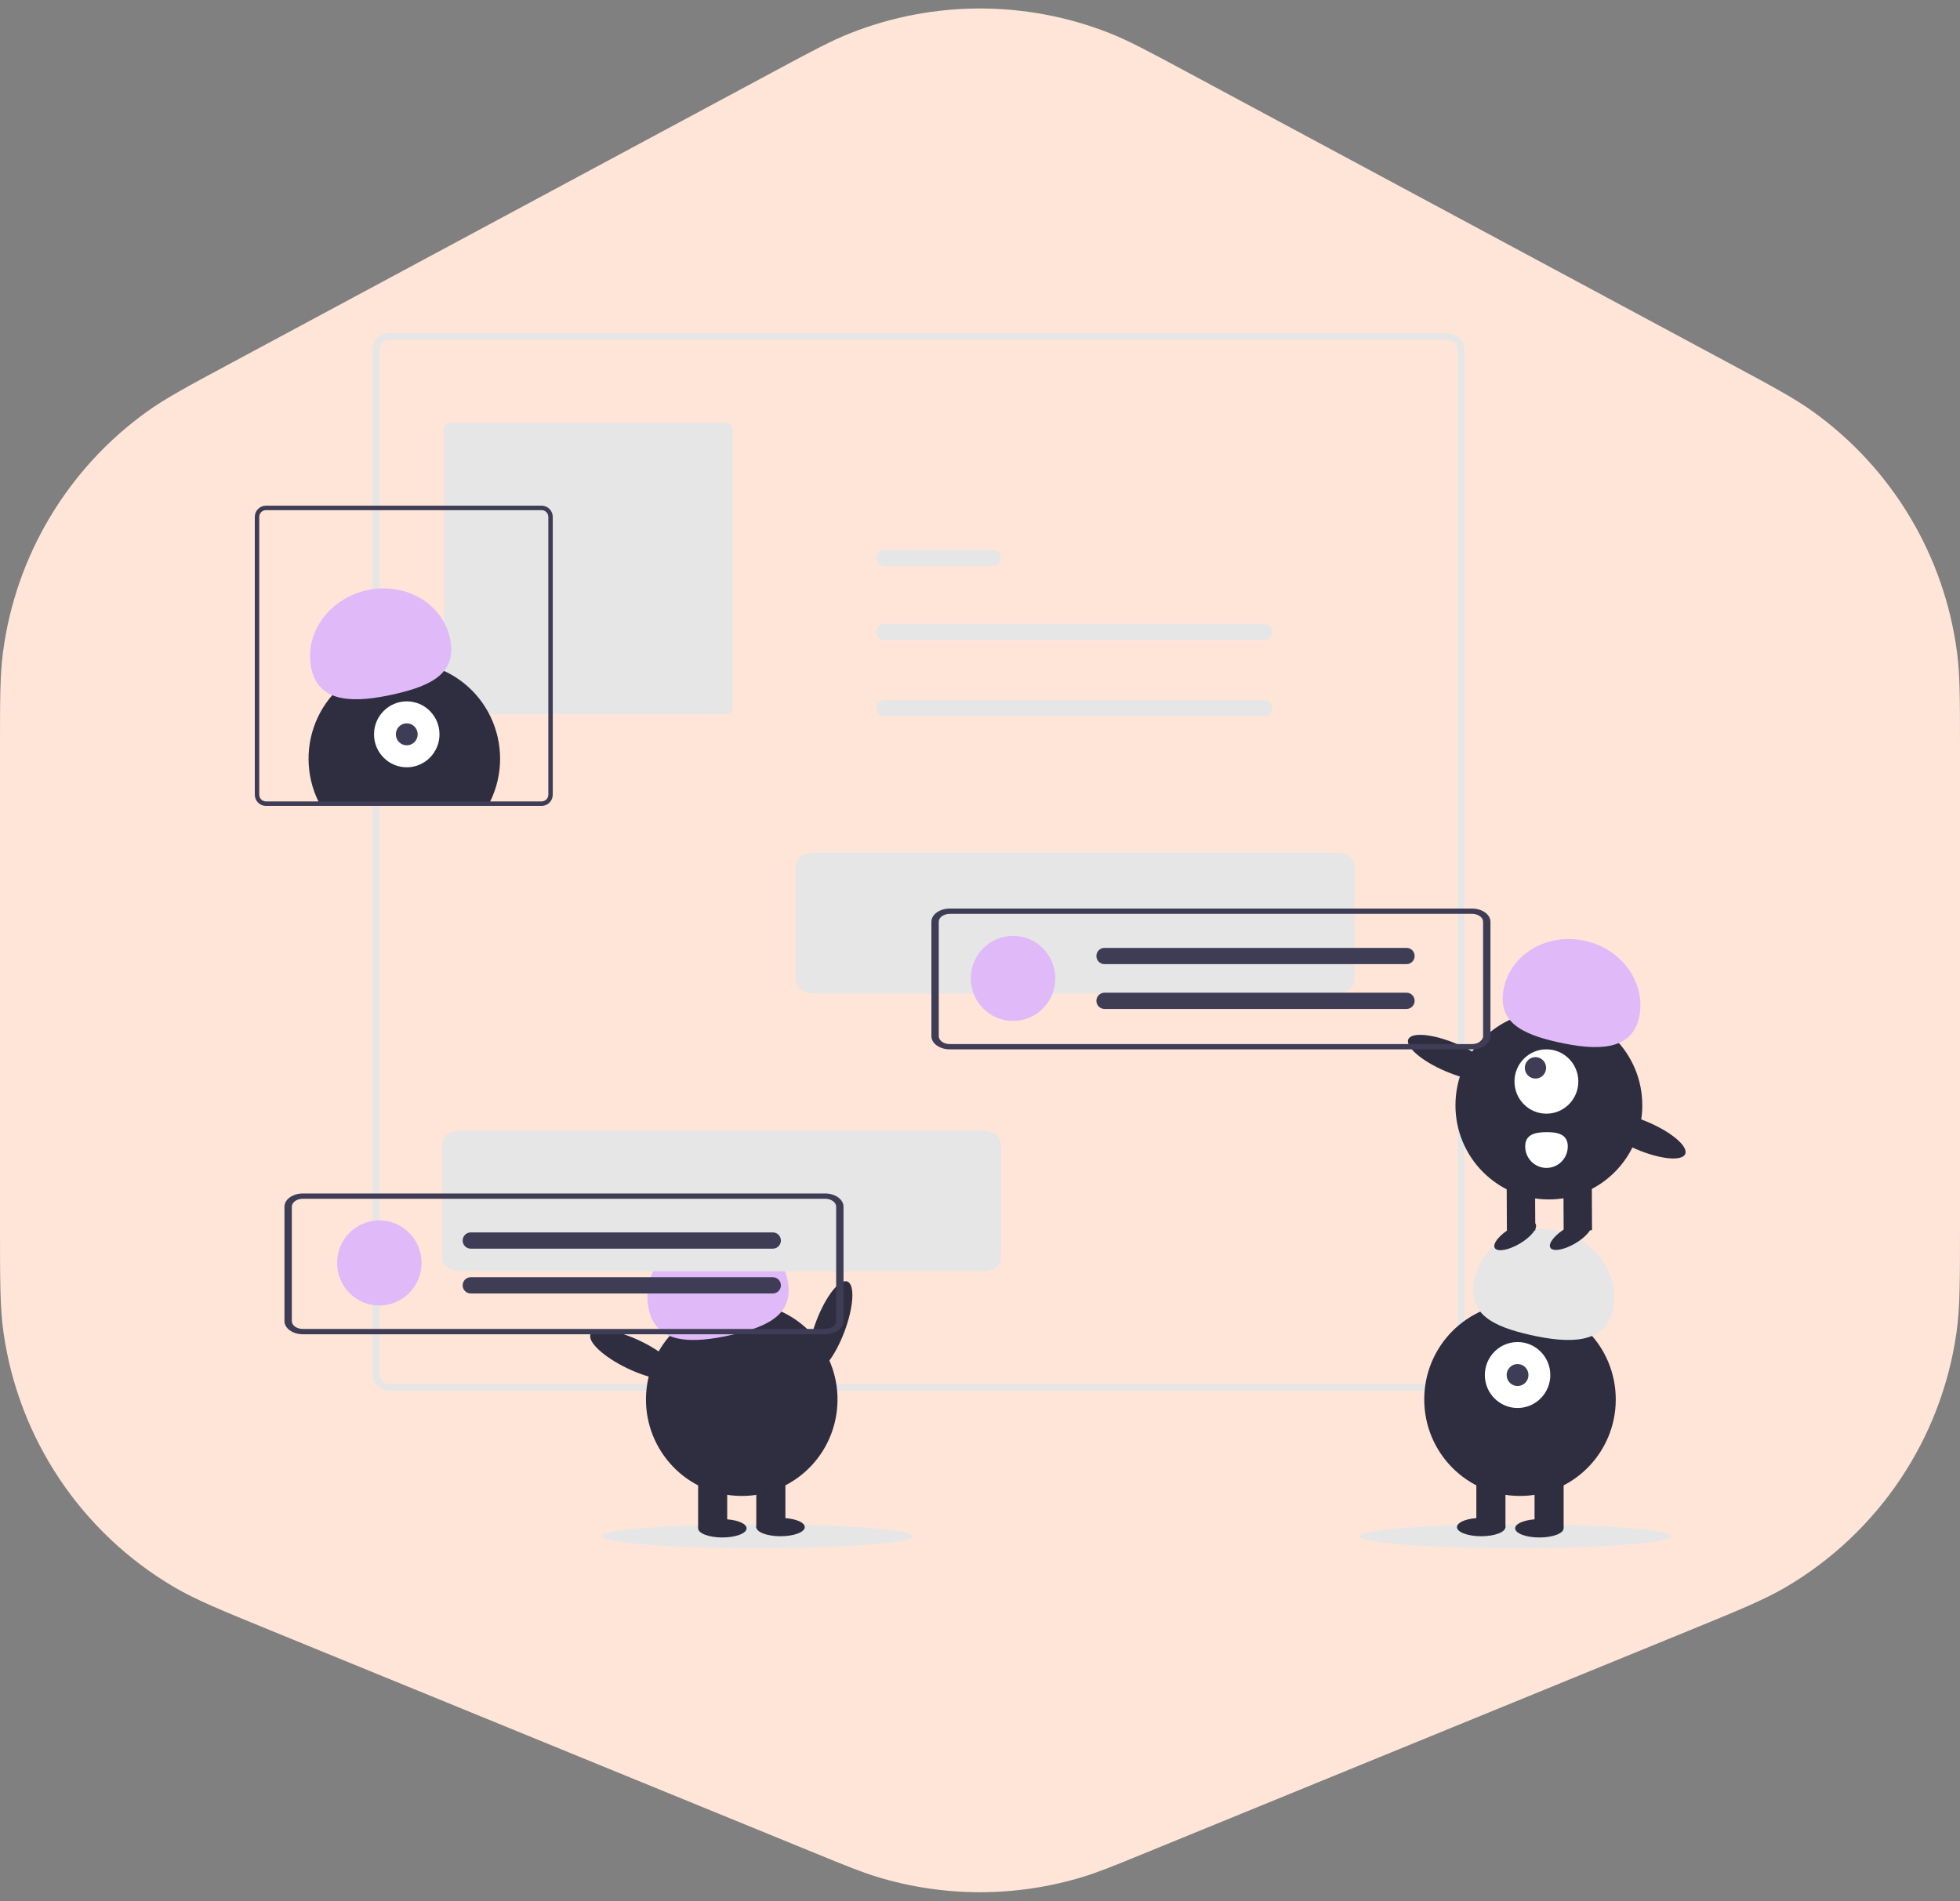 <svg width="100" height="97" viewBox="0 0 100 97" fill="none" xmlns="http://www.w3.org/2000/svg">
<rect x="0" y="0" width="100" height="97" fill="#808080" stroke="none"/>
<path d="M39.438 3.674C41.426 2.606 42.421 2.071 43.413 1.681C47.647 0.017 52.353 0.017 56.587 1.681C57.579 2.071 58.574 2.606 60.562 3.674L88.243 18.544C90.444 19.726 91.545 20.318 92.492 20.997C96.543 23.903 99.207 28.358 99.85 33.301C100 34.457 100 35.707 100 38.206V62.561C100 65.347 100 66.74 99.819 68.007C99.043 73.436 95.835 78.216 91.103 80.99C89.999 81.637 88.71 82.164 86.131 83.219L58.451 94.543C56.843 95.201 56.038 95.53 55.235 95.774C51.822 96.811 48.178 96.811 44.765 95.774C43.962 95.53 43.157 95.201 41.549 94.543L13.869 83.219C11.29 82.164 10.001 81.637 8.897 80.99C4.165 78.216 0.957 73.436 0.181 68.007C0 66.74 0 65.347 0 62.561V38.206C0 35.707 0 34.457 0.15 33.301C0.793 28.358 3.457 23.903 7.508 20.997C8.455 20.318 9.556 19.726 11.758 18.544L39.438 3.674Z" fill="#FFE5D8"/>
<g clip-path="url(#clip0)">
<path d="M77.327 79C81.713 79 85.268 78.727 85.268 78.39C85.268 78.053 81.713 77.779 77.327 77.779C72.941 77.779 69.385 78.053 69.385 78.39C69.385 78.727 72.941 79 77.327 79Z" fill="#E6E6E6"/>
<path d="M38.64 79C43.026 79 46.581 78.727 46.581 78.39C46.581 78.053 43.026 77.779 38.64 77.779C34.254 77.779 30.698 78.053 30.698 78.39C30.698 78.727 34.254 79 38.64 79Z" fill="#E6E6E6"/>
<path d="M73.866 70.959H19.864C19.638 70.959 19.422 70.868 19.262 70.707C19.103 70.547 19.013 70.329 19.013 70.102V17.857C19.013 17.63 19.103 17.412 19.262 17.251C19.422 17.091 19.638 17 19.864 17H73.866C74.092 17 74.308 17.091 74.468 17.251C74.627 17.412 74.717 17.63 74.717 17.857V70.102C74.717 70.329 74.627 70.547 74.468 70.707C74.308 70.868 74.092 70.959 73.866 70.959ZM19.864 17.343C19.728 17.343 19.599 17.397 19.503 17.494C19.407 17.59 19.353 17.721 19.353 17.857V70.102C19.353 70.238 19.407 70.369 19.503 70.465C19.599 70.561 19.728 70.616 19.864 70.616H73.866C74.001 70.616 74.131 70.561 74.227 70.465C74.323 70.369 74.376 70.238 74.377 70.102V17.857C74.376 17.721 74.323 17.59 74.227 17.494C74.131 17.397 74.001 17.343 73.866 17.343H19.864Z" fill="#E6E6E6"/>
<path d="M22.984 21.573C22.894 21.573 22.807 21.609 22.743 21.673C22.68 21.738 22.644 21.825 22.644 21.916V36.091C22.644 36.182 22.68 36.269 22.743 36.334C22.807 36.398 22.894 36.434 22.984 36.434H37.052C37.142 36.434 37.228 36.398 37.292 36.334C37.356 36.269 37.392 36.182 37.392 36.091V21.916C37.392 21.825 37.356 21.738 37.292 21.673C37.228 21.609 37.142 21.573 37.052 21.573H22.984Z" fill="#E6E6E6"/>
<path d="M45.111 31.833C45.003 31.835 44.9 31.879 44.825 31.957C44.749 32.034 44.706 32.139 44.706 32.247C44.706 32.356 44.749 32.461 44.825 32.538C44.9 32.615 45.003 32.66 45.111 32.662H64.497C64.551 32.663 64.605 32.653 64.655 32.633C64.706 32.613 64.752 32.584 64.791 32.546C64.829 32.508 64.861 32.462 64.882 32.413C64.904 32.362 64.915 32.309 64.916 32.254C64.917 32.2 64.907 32.146 64.887 32.095C64.868 32.044 64.838 31.998 64.8 31.959C64.763 31.92 64.718 31.889 64.668 31.867C64.618 31.845 64.565 31.834 64.511 31.833C64.506 31.833 64.502 31.833 64.497 31.833H45.111Z" fill="#E6E6E6"/>
<path d="M45.111 28.06C45.003 28.062 44.9 28.107 44.825 28.184C44.749 28.262 44.706 28.366 44.706 28.475C44.706 28.583 44.749 28.688 44.825 28.765C44.9 28.843 45.003 28.887 45.111 28.889H50.656C50.71 28.89 50.764 28.88 50.814 28.86C50.865 28.84 50.911 28.811 50.95 28.773C50.989 28.735 51.02 28.69 51.041 28.64C51.063 28.59 51.074 28.536 51.075 28.482C51.076 28.427 51.066 28.373 51.046 28.322C51.026 28.271 50.997 28.225 50.959 28.186C50.922 28.147 50.877 28.116 50.827 28.094C50.777 28.073 50.724 28.061 50.67 28.06C50.665 28.06 50.661 28.06 50.656 28.06H45.111Z" fill="#E6E6E6"/>
<path d="M45.111 35.72C45.003 35.722 44.9 35.766 44.825 35.844C44.749 35.921 44.706 36.026 44.706 36.134C44.706 36.243 44.749 36.347 44.825 36.425C44.9 36.502 45.003 36.547 45.111 36.549H64.497C64.606 36.55 64.711 36.508 64.789 36.432C64.867 36.355 64.912 36.251 64.914 36.141C64.916 36.032 64.874 35.925 64.799 35.847C64.723 35.768 64.62 35.722 64.511 35.72C64.506 35.72 64.502 35.72 64.497 35.72H45.111Z" fill="#E6E6E6"/>
<path d="M77.551 76.332C80.249 76.332 82.437 74.127 82.437 71.408C82.437 68.689 80.249 66.485 77.551 66.485C74.852 66.485 72.665 68.689 72.665 71.408C72.665 74.127 74.852 76.332 77.551 76.332Z" fill="#2F2E41"/>
<path d="M79.777 75.272H78.293V77.952H79.777V75.272Z" fill="#2F2E41"/>
<path d="M76.809 75.272H75.324V77.952H76.809V75.272Z" fill="#2F2E41"/>
<path d="M78.54 78.451C79.223 78.451 79.777 78.241 79.777 77.983C79.777 77.725 79.223 77.516 78.54 77.516C77.856 77.516 77.303 77.725 77.303 77.983C77.303 78.241 77.856 78.451 78.54 78.451Z" fill="#2F2E41"/>
<path d="M75.571 78.388C76.254 78.388 76.808 78.179 76.808 77.921C76.808 77.663 76.254 77.453 75.571 77.453C74.888 77.453 74.334 77.663 74.334 77.921C74.334 78.179 74.888 78.388 75.571 78.388Z" fill="#2F2E41"/>
<path d="M77.427 71.844C78.349 71.844 79.097 71.091 79.097 70.162C79.097 69.232 78.349 68.479 77.427 68.479C76.504 68.479 75.757 69.232 75.757 70.162C75.757 71.091 76.504 71.844 77.427 71.844Z" fill="white"/>
<path d="M77.427 70.723C77.734 70.723 77.983 70.472 77.983 70.162C77.983 69.852 77.734 69.601 77.427 69.601C77.119 69.601 76.87 69.852 76.87 70.162C76.87 70.472 77.119 70.723 77.427 70.723Z" fill="#3F3D56"/>
<path d="M82.29 66.829C82.684 65.049 81.423 63.25 79.473 62.811C77.523 62.373 75.622 63.46 75.228 65.24C74.833 67.021 76.126 67.677 78.076 68.116C80.026 68.555 81.895 68.61 82.29 66.829Z" fill="#E6E6E6"/>
<path d="M25.515 38.716C25.516 39.471 25.344 40.216 25.012 40.893C24.975 40.97 24.935 41.046 24.893 41.121H16.365C16.323 41.046 16.283 40.97 16.246 40.893C15.92 40.227 15.748 39.497 15.742 38.755C15.736 38.013 15.896 37.28 16.211 36.609C16.526 35.939 16.987 35.349 17.559 34.883C18.132 34.417 18.802 34.088 19.519 33.919C20.236 33.751 20.981 33.748 21.7 33.911C22.418 34.073 23.09 34.397 23.667 34.858C24.243 35.32 24.709 35.906 25.029 36.574C25.349 37.242 25.515 37.974 25.515 38.716Z" fill="#2F2E41"/>
<path d="M20.753 39.152C21.675 39.152 22.423 38.399 22.423 37.469C22.423 36.54 21.675 35.787 20.753 35.787C19.831 35.787 19.083 36.54 19.083 37.469C19.083 38.399 19.831 39.152 20.753 39.152Z" fill="white"/>
<path d="M20.753 38.03C21.06 38.03 21.31 37.779 21.31 37.469C21.31 37.16 21.06 36.908 20.753 36.908C20.445 36.908 20.196 37.16 20.196 37.469C20.196 37.779 20.445 38.03 20.753 38.03Z" fill="#3F3D56"/>
<path d="M15.89 34.137C15.495 32.356 16.756 30.558 18.706 30.119C20.657 29.68 22.557 30.767 22.952 32.548C23.346 34.328 22.054 34.985 20.104 35.424C18.154 35.862 16.284 35.917 15.89 34.137Z" fill="#E0BAF8"/>
<path d="M27.635 25.802H13.567C13.417 25.802 13.273 25.863 13.166 25.97C13.06 26.077 13 26.223 13 26.374V40.55C13 40.701 13.06 40.847 13.166 40.954C13.273 41.061 13.417 41.121 13.567 41.121H27.635C27.786 41.121 27.93 41.061 28.036 40.954C28.143 40.847 28.202 40.701 28.202 40.55V26.374C28.202 26.223 28.143 26.077 28.036 25.97C27.93 25.863 27.786 25.802 27.635 25.802ZM27.976 40.55C27.975 40.641 27.939 40.728 27.875 40.792C27.812 40.856 27.725 40.892 27.635 40.893H13.567C13.477 40.892 13.391 40.856 13.327 40.792C13.263 40.728 13.227 40.641 13.227 40.55V26.374C13.227 26.283 13.263 26.196 13.327 26.132C13.391 26.068 13.477 26.031 13.567 26.031H27.635C27.725 26.031 27.812 26.068 27.875 26.132C27.939 26.196 27.975 26.283 27.976 26.374V40.55Z" fill="#3F3D56"/>
<path d="M43.077 67.966C43.558 66.696 43.628 65.543 43.232 65.391C42.837 65.238 42.125 66.144 41.644 67.414C41.162 68.684 41.092 69.837 41.488 69.99C41.883 70.142 42.595 69.236 43.077 67.966Z" fill="#2F2E41"/>
<path d="M42.667 72.197C43.099 69.513 41.29 66.984 38.627 66.548C35.963 66.113 33.453 67.936 33.021 70.62C32.589 73.304 34.398 75.833 37.061 76.268C39.725 76.704 42.235 74.881 42.667 72.197Z" fill="#2F2E41"/>
<path d="M37.102 75.272H35.618V77.952H37.102V75.272Z" fill="#2F2E41"/>
<path d="M40.071 75.272H38.586V77.952H40.071V75.272Z" fill="#2F2E41"/>
<path d="M36.855 78.451C37.538 78.451 38.092 78.241 38.092 77.983C38.092 77.725 37.538 77.516 36.855 77.516C36.172 77.516 35.618 77.725 35.618 77.983C35.618 78.241 36.172 78.451 36.855 78.451Z" fill="#2F2E41"/>
<path d="M39.823 78.388C40.507 78.388 41.06 78.179 41.06 77.921C41.06 77.663 40.507 77.453 39.823 77.453C39.14 77.453 38.586 77.663 38.586 77.921C38.586 78.179 39.14 78.388 39.823 78.388Z" fill="#2F2E41"/>
<path d="M33.105 66.83C32.71 65.049 33.971 63.25 35.921 62.811C37.871 62.373 39.772 63.46 40.167 65.24C40.561 67.021 39.269 67.678 37.319 68.116C35.368 68.555 33.499 68.61 33.105 66.83Z" fill="#E0BAF8"/>
<path d="M34.548 70.179C34.73 69.793 33.888 69.008 32.669 68.425C31.45 67.843 30.315 67.683 30.133 68.069C29.952 68.454 30.793 69.239 32.012 69.822C33.231 70.405 34.367 70.564 34.548 70.179Z" fill="#2F2E41"/>
<path d="M79.025 61.202C81.657 61.202 83.791 59.052 83.791 56.4C83.791 53.747 81.657 51.597 79.025 51.597C76.392 51.597 74.258 53.747 74.258 56.4C74.258 59.052 76.392 61.202 79.025 61.202Z" fill="#2F2E41"/>
<path d="M81.214 60.158L79.766 60.165L79.778 62.779L81.226 62.773L81.214 60.158Z" fill="#2F2E41"/>
<path d="M78.318 60.172L76.87 60.179L76.882 62.793L78.33 62.786L78.318 60.172Z" fill="#2F2E41"/>
<path d="M77.534 63.459C78.11 63.12 78.474 62.669 78.348 62.452C78.222 62.234 77.653 62.332 77.078 62.671C76.502 63.009 76.138 63.46 76.264 63.678C76.39 63.895 76.958 63.797 77.534 63.459Z" fill="#2F2E41"/>
<path d="M80.369 63.445C80.945 63.107 81.309 62.656 81.183 62.438C81.058 62.221 80.489 62.319 79.913 62.657C79.338 62.996 78.973 63.447 79.099 63.664C79.225 63.882 79.794 63.783 80.369 63.445Z" fill="#2F2E41"/>
<path d="M78.898 56.826C79.798 56.826 80.527 56.091 80.527 55.184C80.527 54.278 79.798 53.543 78.898 53.543C77.998 53.543 77.269 54.278 77.269 55.184C77.269 56.091 77.998 56.826 78.898 56.826Z" fill="white"/>
<path d="M78.34 55.035C78.64 55.035 78.883 54.79 78.883 54.488C78.883 54.185 78.64 53.94 78.34 53.94C78.04 53.94 77.797 54.185 77.797 54.488C77.797 54.79 78.04 55.035 78.34 55.035Z" fill="#3F3D56"/>
<path d="M83.628 51.911C84.005 50.173 82.766 48.424 80.862 48.005C78.958 47.585 77.108 48.655 76.732 50.394C76.355 52.132 77.618 52.767 79.523 53.186C81.427 53.605 83.251 53.65 83.628 51.911Z" fill="#E0BAF8"/>
<path d="M76.242 54.902C76.403 54.519 75.551 53.789 74.338 53.273C73.126 52.757 72.013 52.65 71.852 53.033C71.691 53.417 72.543 54.146 73.756 54.662C74.968 55.178 76.081 55.286 76.242 54.902Z" fill="#2F2E41"/>
<path d="M85.981 58.883C86.141 58.499 85.289 57.77 84.076 57.254C82.864 56.738 81.751 56.63 81.59 57.014C81.429 57.397 82.282 58.127 83.494 58.643C84.707 59.159 85.82 59.266 85.981 58.883Z" fill="#2F2E41"/>
<path d="M79.988 58.492C79.989 58.636 79.962 58.779 79.908 58.912C79.854 59.045 79.775 59.166 79.674 59.269C79.574 59.371 79.455 59.452 79.323 59.508C79.192 59.564 79.051 59.593 78.908 59.594C78.765 59.594 78.624 59.567 78.492 59.513C78.36 59.458 78.239 59.378 78.138 59.277C78.037 59.176 77.956 59.056 77.901 58.923C77.845 58.791 77.817 58.648 77.816 58.505L77.816 58.502C77.813 57.898 78.299 57.771 78.899 57.768C79.498 57.765 79.985 57.888 79.988 58.492Z" fill="white"/>
<path d="M68.172 50.691H41.53C41.01 50.691 40.589 50.389 40.589 50.017V44.182C40.589 43.809 41.01 43.507 41.53 43.507H68.172C68.692 43.507 69.112 43.809 69.113 44.182V50.017C69.113 50.389 68.692 50.691 68.172 50.691Z" fill="#E6E6E6"/>
<path d="M50.134 64.867H23.491C22.972 64.867 22.551 64.565 22.55 64.193V58.358C22.551 57.985 22.972 57.683 23.491 57.683H50.134C50.653 57.683 51.074 57.985 51.075 58.358V64.193C51.074 64.565 50.653 64.867 50.134 64.867Z" fill="#E6E6E6"/>
<path d="M42.096 68.082H15.454C14.934 68.082 14.513 67.779 14.513 67.407V61.572C14.513 61.2 14.934 60.898 15.454 60.898H42.096C42.615 60.898 43.036 61.2 43.037 61.572V67.407C43.036 67.779 42.615 68.081 42.096 68.082ZM15.454 61.167C15.142 61.167 14.889 61.348 14.889 61.572V67.407C14.889 67.63 15.142 67.811 15.454 67.811H42.096C42.408 67.811 42.66 67.63 42.661 67.407V61.572C42.661 61.349 42.408 61.167 42.096 61.167L15.454 61.167Z" fill="#3F3D56"/>
<path d="M51.687 52.096C52.877 52.096 53.842 51.124 53.842 49.924C53.842 48.724 52.877 47.752 51.687 47.752C50.496 47.752 49.531 48.724 49.531 49.924C49.531 51.124 50.496 52.096 51.687 52.096Z" fill="#E0BAF8"/>
<path d="M19.353 66.615C20.544 66.615 21.509 65.642 21.509 64.443C21.509 63.243 20.544 62.27 19.353 62.27C18.163 62.27 17.198 63.243 17.198 64.443C17.198 65.642 18.163 66.615 19.353 66.615Z" fill="#E0BAF8"/>
<path d="M56.343 48.367C56.235 48.368 56.132 48.413 56.056 48.49C55.981 48.568 55.938 48.672 55.938 48.781C55.938 48.89 55.981 48.994 56.056 49.072C56.132 49.149 56.235 49.193 56.343 49.195H71.758C71.867 49.197 71.972 49.155 72.05 49.078C72.129 49.002 72.174 48.897 72.175 48.788C72.177 48.678 72.136 48.572 72.06 48.493C71.984 48.414 71.881 48.369 71.772 48.367C71.767 48.366 71.763 48.366 71.758 48.367H56.343Z" fill="#3F3D56"/>
<path d="M56.343 50.653C56.235 50.655 56.132 50.699 56.056 50.777C55.981 50.854 55.938 50.959 55.938 51.067C55.938 51.176 55.981 51.28 56.056 51.358C56.132 51.435 56.235 51.48 56.343 51.482H71.758C71.867 51.483 71.972 51.441 72.05 51.365C72.129 51.288 72.174 51.184 72.175 51.074C72.177 50.964 72.136 50.858 72.06 50.779C71.984 50.7 71.881 50.655 71.772 50.653C71.767 50.653 71.763 50.653 71.758 50.653H56.343Z" fill="#3F3D56"/>
<path d="M24.009 62.885C23.901 62.887 23.799 62.931 23.723 63.009C23.647 63.086 23.605 63.191 23.605 63.299C23.605 63.408 23.647 63.513 23.723 63.59C23.799 63.667 23.901 63.712 24.009 63.714H39.425C39.534 63.715 39.639 63.673 39.717 63.597C39.795 63.52 39.84 63.416 39.842 63.306C39.844 63.197 39.802 63.09 39.727 63.012C39.651 62.933 39.547 62.887 39.438 62.885C39.434 62.885 39.429 62.885 39.425 62.885H24.009Z" fill="#3F3D56"/>
<path d="M24.009 65.171C23.901 65.173 23.799 65.218 23.723 65.295C23.647 65.373 23.605 65.477 23.605 65.586C23.605 65.695 23.647 65.799 23.723 65.876C23.799 65.954 23.901 65.998 24.009 66H39.425C39.534 66.002 39.639 65.96 39.717 65.883C39.795 65.807 39.84 65.702 39.842 65.593C39.844 65.483 39.802 65.377 39.727 65.298C39.651 65.219 39.547 65.174 39.438 65.171C39.434 65.171 39.429 65.171 39.425 65.171H24.009Z" fill="#3F3D56"/>
<path d="M75.103 53.544H48.46C47.941 53.544 47.52 53.242 47.52 52.87V47.035C47.52 46.662 47.941 46.36 48.46 46.36H75.103C75.622 46.36 76.043 46.662 76.044 47.035V52.87C76.043 53.242 75.622 53.544 75.103 53.544ZM48.46 46.63C48.149 46.63 47.896 46.811 47.896 47.034V52.869C47.896 53.093 48.149 53.274 48.46 53.274H75.103C75.415 53.274 75.667 53.093 75.668 52.869V47.035C75.668 46.811 75.415 46.63 75.103 46.63L48.46 46.63Z" fill="#3F3D56"/>
</g>
<defs>
<clipPath id="clip0">
<rect width="73" height="62" fill="white" transform="translate(13 17)"/>
</clipPath>
</defs>
</svg>
